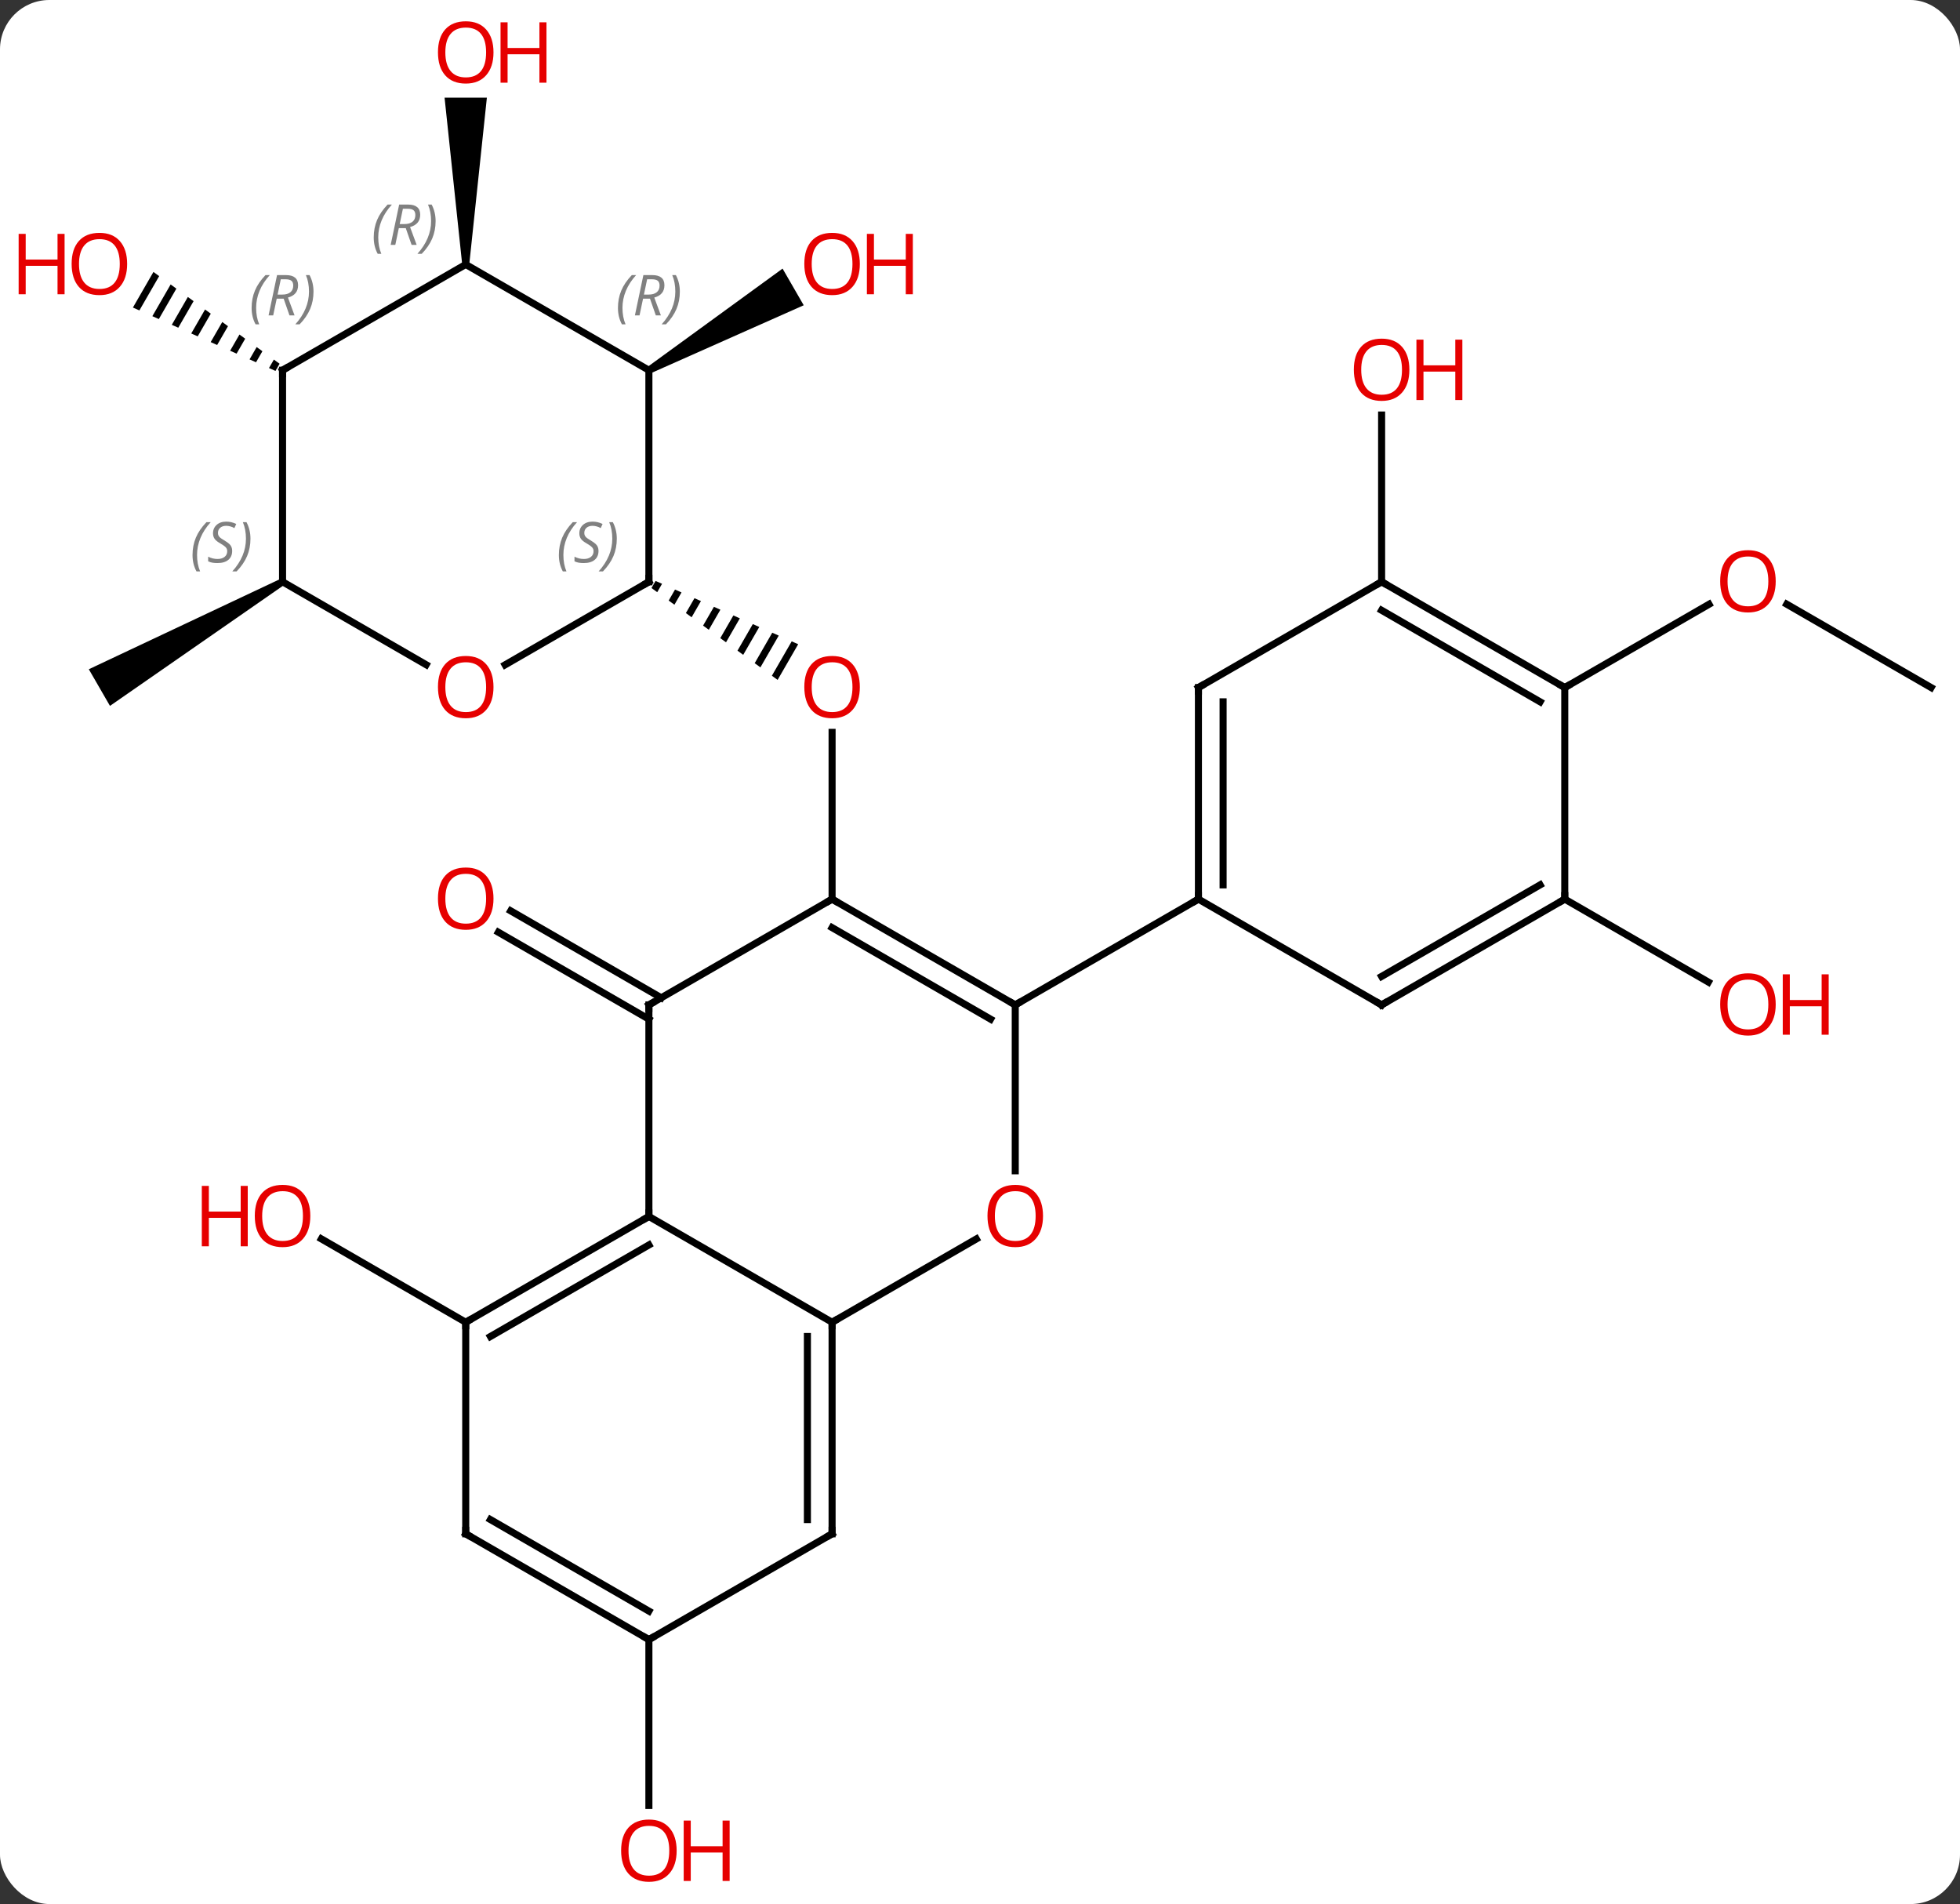<svg width="278" viewBox="0 0 278 270" style="fill-opacity:1; color-rendering:auto; color-interpolation:auto; text-rendering:auto; stroke:black; stroke-linecap:square; stroke-miterlimit:10; shape-rendering:auto; stroke-opacity:1; fill:black; stroke-dasharray:none; font-weight:normal; stroke-width:1; font-family:'Open Sans'; font-style:normal; stroke-linejoin:miter; font-size:12; stroke-dashoffset:0; image-rendering:auto;" height="270" class="cas-substance-image" xmlns:xlink="http://www.w3.org/1999/xlink" xmlns="http://www.w3.org/2000/svg"><rect x="0" y="0" width="278" height="270" fill="#333333" stroke="none"/><svg class="cas-substance-single-component"><rect y="0" x="0" width="278" stroke="none" ry="7" rx="7" height="270" fill="white" class="cas-substance-group"/><svg y="0" x="0" width="278" viewBox="0 0 278 270" style="fill:black;" height="270" class="cas-substance-single-component-image"><svg><g><g transform="translate(144,135)" style="text-rendering:geometricPrecision; color-rendering:optimizeQuality; color-interpolation:linearRGB; stroke-linecap:butt; image-rendering:optimizeQuality;"><line y2="-7.5" y1="-31.148" x2="-25.98" x1="-25.98" style="fill:none;"/><path style="stroke:none;" d="M-51.015 -52.623 L-51.595 -51.617 L-51.595 -51.617 L-50.782 -51.025 L-50.782 -51.025 L-50.096 -52.215 L-50.096 -52.215 L-51.015 -52.623 ZM-48.257 -51.399 L-49.156 -49.84 L-49.156 -49.84 L-48.343 -49.248 L-48.343 -49.248 L-47.337 -50.991 L-47.337 -50.991 L-48.257 -51.399 ZM-45.498 -50.175 L-46.716 -48.064 L-46.716 -48.064 L-45.903 -47.471 L-45.903 -47.471 L-44.579 -49.767 L-44.579 -49.767 L-45.498 -50.175 ZM-42.74 -48.951 L-44.277 -46.287 L-44.277 -46.287 L-43.464 -45.695 L-43.464 -45.695 L-41.821 -48.543 L-42.74 -48.951 ZM-39.982 -47.727 L-41.837 -44.51 L-41.837 -44.51 L-41.024 -43.918 L-39.063 -47.319 L-39.063 -47.319 L-39.982 -47.727 ZM-37.224 -46.503 L-39.398 -42.734 L-39.398 -42.734 L-38.584 -42.142 L-38.584 -42.142 L-36.305 -46.095 L-36.305 -46.095 L-37.224 -46.503 ZM-34.466 -45.279 L-36.958 -40.957 L-36.958 -40.957 L-36.145 -40.365 L-36.145 -40.365 L-33.546 -44.871 L-34.466 -45.279 ZM-31.708 -44.055 L-34.519 -39.18 L-34.519 -39.18 L-33.706 -38.588 L-33.706 -38.588 L-30.788 -43.647 L-30.788 -43.647 L-31.708 -44.055 Z"/><line y2="9.521" y1="-2.806" x2="-51.963" x1="-73.313" style="fill:none;"/><line y2="6.49" y1="-5.837" x2="-50.213" x1="-71.563" style="fill:none;"/><line y2="-52.5" y1="-76.148" x2="51.963" x1="51.963" style="fill:none;"/><line y2="-7.5" y1="4.259" x2="77.943" x1="98.309" style="fill:none;"/><line y2="52.5" y1="40.679" x2="-77.943" x1="-98.418" style="fill:none;"/><path style="stroke:none;" d="M-51.713 -82.067 L-52.213 -82.933 L-33.003 -96.91 L-30.003 -91.713 Z"/><line y2="-37.5" y1="-49.321" x2="129.903" x1="109.428" style="fill:none;"/><line y2="-37.5" y1="-49.311" x2="77.943" x1="98.4" style="fill:none;"/><line y2="97.5" y1="121.023" x2="-51.963" x1="-51.963" style="fill:none;"/><path style="stroke:none;" d="M-77.443 -97.5 L-78.443 -97.5 L-80.943 -121.148 L-74.943 -121.148 Z"/><path style="stroke:none;" d="M-104.173 -52.933 L-103.673 -52.067 L-128.403 -34.902 L-131.403 -40.098 Z"/><path style="stroke:none;" d="M-122.237 -96.439 L-125.148 -91.39 L-124.229 -90.982 L-124.229 -90.982 L-121.423 -95.847 L-121.423 -95.847 L-122.237 -96.439 ZM-119.796 -94.663 L-122.391 -90.165 L-122.391 -90.165 L-121.472 -89.756 L-121.472 -89.756 L-118.983 -94.072 L-118.983 -94.072 L-119.796 -94.663 ZM-117.356 -92.888 L-119.633 -88.939 L-119.633 -88.939 L-118.714 -88.53 L-118.714 -88.53 L-116.543 -92.296 L-117.356 -92.888 ZM-114.916 -91.112 L-116.876 -87.713 L-116.876 -87.713 L-115.957 -87.305 L-115.957 -87.305 L-114.102 -90.521 L-114.916 -91.112 ZM-112.475 -89.337 L-114.119 -86.488 L-113.2 -86.079 L-113.2 -86.079 L-111.662 -88.745 L-111.662 -88.745 L-112.475 -89.337 ZM-110.035 -87.562 L-111.361 -85.262 L-111.361 -85.262 L-110.442 -84.854 L-110.442 -84.854 L-109.222 -86.97 L-109.222 -86.97 L-110.035 -87.562 ZM-107.595 -85.786 L-108.604 -84.037 L-108.604 -84.037 L-107.685 -83.628 L-107.685 -83.628 L-106.781 -85.195 L-106.781 -85.195 L-107.595 -85.786 ZM-105.155 -84.011 L-105.847 -82.811 L-104.927 -82.402 L-104.927 -82.402 L-104.341 -83.419 L-104.341 -83.419 L-105.155 -84.011 Z"/><line y2="-7.5" y1="7.5" x2="-25.98" x1="0" style="fill:none;"/><line y2="-3.458" y1="9.521" x2="-25.98" x1="-3.5" style="fill:none;"/><line y2="31.023" y1="7.5" x2="0" x1="0" style="fill:none;"/><line y2="-7.5" y1="7.5" x2="25.98" x1="0" style="fill:none;"/><line y2="7.5" y1="-7.5" x2="-51.963" x1="-25.98" style="fill:none;"/><line y2="52.5" y1="40.689" x2="-25.98" x1="-5.523" style="fill:none;"/><line y2="37.5" y1="7.5" x2="-51.963" x1="-51.963" style="fill:none;"/><line y2="37.5" y1="52.5" x2="-51.963" x1="-25.98" style="fill:none;"/><line y2="82.5" y1="52.5" x2="-25.98" x1="-25.98" style="fill:none;"/><line y2="80.479" y1="54.521" x2="-29.48" x1="-29.48" style="fill:none;"/><line y2="52.5" y1="37.5" x2="-77.943" x1="-51.963" style="fill:none;"/><line y2="54.521" y1="41.541" x2="-74.443" x1="-51.963" style="fill:none;"/><line y2="97.5" y1="82.5" x2="-51.963" x1="-25.98" style="fill:none;"/><line y2="82.5" y1="52.5" x2="-77.943" x1="-77.943" style="fill:none;"/><line y2="82.5" y1="97.5" x2="-77.943" x1="-51.963" style="fill:none;"/><line y2="80.479" y1="93.459" x2="-74.443" x1="-51.963" style="fill:none;"/><line y2="-37.5" y1="-7.5" x2="25.98" x1="25.98" style="fill:none;"/><line y2="-35.479" y1="-9.521" x2="29.48" x1="29.48" style="fill:none;"/><line y2="7.5" y1="-7.5" x2="51.963" x1="25.98" style="fill:none;"/><line y2="-52.5" y1="-37.5" x2="51.963" x1="25.98" style="fill:none;"/><line y2="-7.5" y1="7.5" x2="77.943" x1="51.963" style="fill:none;"/><line y2="-9.521" y1="3.458" x2="74.443" x1="51.963" style="fill:none;"/><line y2="-37.5" y1="-52.5" x2="77.943" x1="51.963" style="fill:none;"/><line y2="-35.479" y1="-48.459" x2="74.443" x1="51.963" style="fill:none;"/><line y2="-37.5" y1="-7.5" x2="77.943" x1="77.943" style="fill:none;"/><line y2="-82.5" y1="-52.5" x2="-51.963" x1="-51.963" style="fill:none;"/><line y2="-40.726" y1="-52.5" x2="-72.356" x1="-51.963" style="fill:none;"/><line y2="-97.5" y1="-82.5" x2="-77.943" x1="-51.963" style="fill:none;"/><line y2="-52.5" y1="-40.741" x2="-103.923" x1="-83.557" style="fill:none;"/><line y2="-82.5" y1="-97.5" x2="-103.923" x1="-77.943" style="fill:none;"/><line y2="-82.5" y1="-52.5" x2="-103.923" x1="-103.923" style="fill:none;"/></g><g transform="translate(144,135)" style="fill:rgb(230,0,0); text-rendering:geometricPrecision; color-rendering:optimizeQuality; image-rendering:optimizeQuality; font-family:'Open Sans'; stroke:rgb(230,0,0); color-interpolation:linearRGB;"><path style="stroke:none;" d="M-22.043 -37.57 Q-22.043 -35.508 -23.082 -34.328 Q-24.121 -33.148 -25.964 -33.148 Q-27.855 -33.148 -28.886 -34.312 Q-29.918 -35.477 -29.918 -37.586 Q-29.918 -39.68 -28.886 -40.828 Q-27.855 -41.977 -25.964 -41.977 Q-24.105 -41.977 -23.074 -40.805 Q-22.043 -39.633 -22.043 -37.57 ZM-28.871 -37.57 Q-28.871 -35.836 -28.128 -34.93 Q-27.386 -34.023 -25.964 -34.023 Q-24.543 -34.023 -23.816 -34.922 Q-23.089 -35.82 -23.089 -37.57 Q-23.089 -39.305 -23.816 -40.195 Q-24.543 -41.086 -25.964 -41.086 Q-27.386 -41.086 -28.128 -40.188 Q-28.871 -39.289 -28.871 -37.57 Z"/><path style="stroke:none;" d="M-74.005 -7.57 Q-74.005 -5.508 -75.045 -4.328 Q-76.084 -3.148 -77.927 -3.148 Q-79.818 -3.148 -80.849 -4.312 Q-81.88 -5.477 -81.88 -7.586 Q-81.88 -9.68 -80.849 -10.828 Q-79.818 -11.977 -77.927 -11.977 Q-76.068 -11.977 -75.037 -10.805 Q-74.005 -9.633 -74.005 -7.57 ZM-80.834 -7.57 Q-80.834 -5.836 -80.091 -4.93 Q-79.349 -4.023 -77.927 -4.023 Q-76.505 -4.023 -75.779 -4.922 Q-75.052 -5.82 -75.052 -7.57 Q-75.052 -9.305 -75.779 -10.195 Q-76.505 -11.086 -77.927 -11.086 Q-79.349 -11.086 -80.091 -10.188 Q-80.834 -9.289 -80.834 -7.57 Z"/><path style="stroke:none;" d="M55.901 -82.57 Q55.901 -80.508 54.861 -79.328 Q53.822 -78.148 51.979 -78.148 Q50.088 -78.148 49.057 -79.312 Q48.026 -80.477 48.026 -82.586 Q48.026 -84.68 49.057 -85.828 Q50.088 -86.977 51.979 -86.977 Q53.838 -86.977 54.869 -85.805 Q55.901 -84.633 55.901 -82.57 ZM49.072 -82.57 Q49.072 -80.836 49.815 -79.93 Q50.557 -79.023 51.979 -79.023 Q53.401 -79.023 54.127 -79.922 Q54.854 -80.82 54.854 -82.57 Q54.854 -84.305 54.127 -85.195 Q53.401 -86.086 51.979 -86.086 Q50.557 -86.086 49.815 -85.188 Q49.072 -84.289 49.072 -82.57 Z"/><path style="stroke:none;" d="M63.416 -78.273 L62.416 -78.273 L62.416 -82.305 L57.901 -82.305 L57.901 -78.273 L56.901 -78.273 L56.901 -86.836 L57.901 -86.836 L57.901 -83.195 L62.416 -83.195 L62.416 -86.836 L63.416 -86.836 L63.416 -78.273 Z"/><path style="stroke:none;" d="M107.861 7.43 Q107.861 9.492 106.821 10.672 Q105.782 11.852 103.939 11.852 Q102.048 11.852 101.017 10.688 Q99.986 9.523 99.986 7.414 Q99.986 5.32 101.017 4.172 Q102.048 3.023 103.939 3.023 Q105.798 3.023 106.829 4.195 Q107.861 5.367 107.861 7.43 ZM101.032 7.43 Q101.032 9.164 101.775 10.07 Q102.517 10.977 103.939 10.977 Q105.361 10.977 106.087 10.078 Q106.814 9.18 106.814 7.43 Q106.814 5.695 106.087 4.805 Q105.361 3.914 103.939 3.914 Q102.517 3.914 101.775 4.812 Q101.032 5.711 101.032 7.43 Z"/><path style="stroke:none;" d="M115.376 11.727 L114.376 11.727 L114.376 7.695 L109.861 7.695 L109.861 11.727 L108.861 11.727 L108.861 3.164 L109.861 3.164 L109.861 6.805 L114.376 6.805 L114.376 3.164 L115.376 3.164 L115.376 11.727 Z"/><path style="stroke:none;" d="M-99.986 37.43 Q-99.986 39.492 -101.025 40.672 Q-102.064 41.852 -103.907 41.852 Q-105.798 41.852 -106.829 40.688 Q-107.861 39.523 -107.861 37.414 Q-107.861 35.32 -106.829 34.172 Q-105.798 33.023 -103.907 33.023 Q-102.048 33.023 -101.017 34.195 Q-99.986 35.367 -99.986 37.43 ZM-106.814 37.43 Q-106.814 39.164 -106.071 40.07 Q-105.329 40.977 -103.907 40.977 Q-102.486 40.977 -101.759 40.078 Q-101.032 39.18 -101.032 37.43 Q-101.032 35.695 -101.759 34.805 Q-102.486 33.914 -103.907 33.914 Q-105.329 33.914 -106.071 34.812 Q-106.814 35.711 -106.814 37.43 Z"/><path style="stroke:none;" d="M-108.861 41.727 L-109.861 41.727 L-109.861 37.695 L-114.376 37.695 L-114.376 41.727 L-115.376 41.727 L-115.376 33.164 L-114.376 33.164 L-114.376 36.805 L-109.861 36.805 L-109.861 33.164 L-108.861 33.164 L-108.861 41.727 Z"/><path style="stroke:none;" d="M-22.043 -97.57 Q-22.043 -95.508 -23.082 -94.328 Q-24.121 -93.148 -25.964 -93.148 Q-27.855 -93.148 -28.886 -94.312 Q-29.918 -95.477 -29.918 -97.586 Q-29.918 -99.68 -28.886 -100.828 Q-27.855 -101.977 -25.964 -101.977 Q-24.105 -101.977 -23.074 -100.805 Q-22.043 -99.633 -22.043 -97.57 ZM-28.871 -97.57 Q-28.871 -95.836 -28.128 -94.93 Q-27.386 -94.023 -25.964 -94.023 Q-24.543 -94.023 -23.816 -94.922 Q-23.089 -95.82 -23.089 -97.57 Q-23.089 -99.305 -23.816 -100.195 Q-24.543 -101.086 -25.964 -101.086 Q-27.386 -101.086 -28.128 -100.188 Q-28.871 -99.289 -28.871 -97.57 Z"/><path style="stroke:none;" d="M-14.527 -93.273 L-15.527 -93.273 L-15.527 -97.305 L-20.043 -97.305 L-20.043 -93.273 L-21.043 -93.273 L-21.043 -101.836 L-20.043 -101.836 L-20.043 -98.195 L-15.527 -98.195 L-15.527 -101.836 L-14.527 -101.836 L-14.527 -93.273 Z"/><path style="stroke:none;" d="M107.861 -52.57 Q107.861 -50.508 106.821 -49.328 Q105.782 -48.148 103.939 -48.148 Q102.048 -48.148 101.017 -49.312 Q99.986 -50.477 99.986 -52.586 Q99.986 -54.68 101.017 -55.828 Q102.048 -56.977 103.939 -56.977 Q105.798 -56.977 106.829 -55.805 Q107.861 -54.633 107.861 -52.57 ZM101.032 -52.57 Q101.032 -50.836 101.775 -49.93 Q102.517 -49.023 103.939 -49.023 Q105.361 -49.023 106.087 -49.922 Q106.814 -50.82 106.814 -52.57 Q106.814 -54.305 106.087 -55.195 Q105.361 -56.086 103.939 -56.086 Q102.517 -56.086 101.775 -55.188 Q101.032 -54.289 101.032 -52.57 Z"/><path style="stroke:none;" d="M-48.026 127.43 Q-48.026 129.492 -49.065 130.672 Q-50.104 131.852 -51.947 131.852 Q-53.838 131.852 -54.869 130.688 Q-55.901 129.523 -55.901 127.414 Q-55.901 125.32 -54.869 124.172 Q-53.838 123.023 -51.947 123.023 Q-50.088 123.023 -49.057 124.195 Q-48.026 125.367 -48.026 127.43 ZM-54.854 127.43 Q-54.854 129.164 -54.111 130.07 Q-53.369 130.977 -51.947 130.977 Q-50.526 130.977 -49.799 130.078 Q-49.072 129.18 -49.072 127.43 Q-49.072 125.695 -49.799 124.805 Q-50.526 123.914 -51.947 123.914 Q-53.369 123.914 -54.111 124.812 Q-54.854 125.711 -54.854 127.43 Z"/><path style="stroke:none;" d="M-40.51 131.727 L-41.51 131.727 L-41.51 127.695 L-46.026 127.695 L-46.026 131.727 L-47.026 131.727 L-47.026 123.164 L-46.026 123.164 L-46.026 126.805 L-41.51 126.805 L-41.51 123.164 L-40.51 123.164 L-40.51 131.727 Z"/><path style="stroke:none;" d="M-74.005 -127.57 Q-74.005 -125.508 -75.045 -124.328 Q-76.084 -123.148 -77.927 -123.148 Q-79.818 -123.148 -80.849 -124.312 Q-81.88 -125.477 -81.88 -127.586 Q-81.88 -129.68 -80.849 -130.828 Q-79.818 -131.977 -77.927 -131.977 Q-76.068 -131.977 -75.037 -130.805 Q-74.005 -129.633 -74.005 -127.57 ZM-80.834 -127.57 Q-80.834 -125.836 -80.091 -124.93 Q-79.349 -124.023 -77.927 -124.023 Q-76.505 -124.023 -75.779 -124.922 Q-75.052 -125.82 -75.052 -127.57 Q-75.052 -129.305 -75.779 -130.195 Q-76.505 -131.086 -77.927 -131.086 Q-79.349 -131.086 -80.091 -130.188 Q-80.834 -129.289 -80.834 -127.57 Z"/><path style="stroke:none;" d="M-66.49 -123.273 L-67.49 -123.273 L-67.49 -127.305 L-72.005 -127.305 L-72.005 -123.273 L-73.005 -123.273 L-73.005 -131.836 L-72.005 -131.836 L-72.005 -128.195 L-67.49 -128.195 L-67.49 -131.836 L-66.49 -131.836 L-66.49 -123.273 Z"/><path style="stroke:none;" d="M-125.966 -97.57 Q-125.966 -95.508 -127.005 -94.328 Q-128.044 -93.148 -129.887 -93.148 Q-131.778 -93.148 -132.809 -94.312 Q-133.84 -95.477 -133.84 -97.586 Q-133.84 -99.68 -132.809 -100.828 Q-131.778 -101.977 -129.887 -101.977 Q-128.028 -101.977 -126.997 -100.805 Q-125.966 -99.633 -125.966 -97.57 ZM-132.794 -97.57 Q-132.794 -95.836 -132.051 -94.93 Q-131.309 -94.023 -129.887 -94.023 Q-128.465 -94.023 -127.739 -94.922 Q-127.012 -95.82 -127.012 -97.57 Q-127.012 -99.305 -127.739 -100.195 Q-128.465 -101.086 -129.887 -101.086 Q-131.309 -101.086 -132.051 -100.188 Q-132.794 -99.289 -132.794 -97.57 Z"/><path style="stroke:none;" d="M-134.84 -93.273 L-135.84 -93.273 L-135.84 -97.305 L-140.356 -97.305 L-140.356 -93.273 L-141.356 -93.273 L-141.356 -101.836 L-140.356 -101.836 L-140.356 -98.195 L-135.84 -98.195 L-135.84 -101.836 L-134.84 -101.836 L-134.84 -93.273 Z"/></g><g transform="translate(144,135)" style="stroke-linecap:butt; text-rendering:geometricPrecision; color-rendering:optimizeQuality; image-rendering:optimizeQuality; font-family:'Open Sans'; color-interpolation:linearRGB; stroke-miterlimit:5;"><path style="fill:none;" d="M-0.433 7.25 L0 7.5 L0.433 7.25"/><path style="fill:none;" d="M-25.547 -7.25 L-25.98 -7.5 L-26.413 -7.25"/><path style="fill:rgb(230,0,0); stroke:none;" d="M3.938 37.43 Q3.938 39.492 2.898 40.672 Q1.859 41.852 0.016 41.852 Q-1.875 41.852 -2.906 40.688 Q-3.938 39.523 -3.938 37.414 Q-3.938 35.32 -2.906 34.172 Q-1.875 33.023 0.016 33.023 Q1.875 33.023 2.906 34.195 Q3.938 35.367 3.938 37.43 ZM-2.891 37.43 Q-2.891 39.164 -2.148 40.07 Q-1.406 40.977 0.016 40.977 Q1.438 40.977 2.164 40.078 Q2.891 39.18 2.891 37.43 Q2.891 35.695 2.164 34.805 Q1.438 33.914 0.016 33.914 Q-1.406 33.914 -2.148 34.812 Q-2.891 35.711 -2.891 37.43 Z"/><path style="fill:none;" d="M-51.53 7.25 L-51.963 7.5 L-51.963 8"/><path style="fill:none;" d="M-25.98 53 L-25.98 52.5 L-25.547 52.25"/><path style="fill:none;" d="M-52.396 37.75 L-51.963 37.5 L-51.963 37"/><path style="fill:none;" d="M-25.98 82 L-25.98 82.5 L-26.413 82.75"/><path style="fill:none;" d="M-77.51 52.25 L-77.943 52.5 L-77.943 53"/><path style="fill:none;" d="M-52.396 97.25 L-51.963 97.5 L-51.53 97.25"/><path style="fill:none;" d="M-77.943 82 L-77.943 82.5 L-77.51 82.75"/><path style="fill:none;" d="M25.98 -8 L25.98 -7.5 L25.547 -7.25"/><path style="fill:none;" d="M25.98 -37 L25.98 -37.5 L26.413 -37.75"/><path style="fill:none;" d="M51.53 7.25 L51.963 7.5 L52.396 7.25"/><path style="fill:none;" d="M52.396 -52.25 L51.963 -52.5 L51.53 -52.25"/><path style="fill:none;" d="M77.51 -7.25 L77.943 -7.5 L77.943 -8"/><path style="fill:none;" d="M77.51 -37.75 L77.943 -37.5 L78.376 -37.75"/><path style="fill:none;" d="M-51.963 -53 L-51.963 -52.5 L-52.396 -52.25"/></g><g transform="translate(144,135)" style="stroke-linecap:butt; font-size:8.4px; fill:gray; text-rendering:geometricPrecision; image-rendering:optimizeQuality; color-rendering:optimizeQuality; font-family:'Open Sans'; font-style:italic; stroke:gray; color-interpolation:linearRGB; stroke-miterlimit:5;"><path style="stroke:none;" d="M-64.732 -56.297 Q-64.732 -57.625 -64.263 -58.75 Q-63.794 -59.875 -62.763 -60.953 L-62.154 -60.953 Q-63.123 -59.891 -63.607 -58.719 Q-64.091 -57.547 -64.091 -56.312 Q-64.091 -54.984 -63.654 -53.969 L-64.169 -53.969 Q-64.732 -55 -64.732 -56.297 ZM-59.109 -56.891 Q-59.109 -56.062 -59.656 -55.609 Q-60.203 -55.156 -61.203 -55.156 Q-61.609 -55.156 -61.922 -55.211 Q-62.234 -55.266 -62.516 -55.406 L-62.516 -56.062 Q-61.891 -55.734 -61.187 -55.734 Q-60.562 -55.734 -60.187 -56.031 Q-59.812 -56.328 -59.812 -56.844 Q-59.812 -57.156 -60.016 -57.383 Q-60.219 -57.609 -60.781 -57.937 Q-61.375 -58.266 -61.602 -58.594 Q-61.828 -58.922 -61.828 -59.375 Q-61.828 -60.109 -61.312 -60.57 Q-60.797 -61.031 -59.953 -61.031 Q-59.578 -61.031 -59.242 -60.953 Q-58.906 -60.875 -58.531 -60.703 L-58.797 -60.109 Q-59.047 -60.266 -59.367 -60.352 Q-59.687 -60.437 -59.953 -60.437 Q-60.484 -60.437 -60.805 -60.164 Q-61.125 -59.891 -61.125 -59.422 Q-61.125 -59.219 -61.055 -59.07 Q-60.984 -58.922 -60.844 -58.789 Q-60.703 -58.656 -60.281 -58.406 Q-59.719 -58.062 -59.516 -57.867 Q-59.312 -57.672 -59.211 -57.437 Q-59.109 -57.203 -59.109 -56.891 ZM-56.515 -58.609 Q-56.515 -57.281 -56.991 -56.148 Q-57.468 -55.016 -58.484 -53.969 L-59.093 -53.969 Q-57.155 -56.125 -57.155 -58.609 Q-57.155 -59.937 -57.593 -60.953 L-57.077 -60.953 Q-56.515 -59.891 -56.515 -58.609 Z"/><path style="stroke:none;" d="M-56.351 -91.336 Q-56.351 -92.664 -55.883 -93.789 Q-55.414 -94.914 -54.383 -95.992 L-53.773 -95.992 Q-54.742 -94.93 -55.226 -93.758 Q-55.711 -92.586 -55.711 -91.352 Q-55.711 -90.023 -55.273 -89.008 L-55.789 -89.008 Q-56.351 -90.039 -56.351 -91.336 ZM-52.791 -92.648 L-53.291 -90.273 L-53.948 -90.273 L-52.745 -95.992 L-51.495 -95.992 Q-49.76 -95.992 -49.76 -94.555 Q-49.76 -93.195 -51.198 -92.805 L-50.26 -90.273 L-50.979 -90.273 L-51.807 -92.648 L-52.791 -92.648 ZM-52.213 -95.398 Q-52.604 -93.477 -52.666 -93.227 L-52.01 -93.227 Q-51.26 -93.227 -50.854 -93.555 Q-50.448 -93.883 -50.448 -94.508 Q-50.448 -94.977 -50.705 -95.188 Q-50.963 -95.398 -51.557 -95.398 L-52.213 -95.398 ZM-47.574 -93.648 Q-47.574 -92.32 -48.051 -91.188 Q-48.527 -90.055 -49.543 -89.008 L-50.152 -89.008 Q-48.215 -91.164 -48.215 -93.648 Q-48.215 -94.977 -48.652 -95.992 L-48.137 -95.992 Q-47.574 -94.93 -47.574 -93.648 Z"/></g><g transform="translate(144,135)" style="stroke-linecap:butt; fill:rgb(230,0,0); text-rendering:geometricPrecision; color-rendering:optimizeQuality; image-rendering:optimizeQuality; font-family:'Open Sans'; stroke:rgb(230,0,0); color-interpolation:linearRGB; stroke-miterlimit:5;"><path style="stroke:none;" d="M-74.005 -37.57 Q-74.005 -35.508 -75.045 -34.328 Q-76.084 -33.148 -77.927 -33.148 Q-79.818 -33.148 -80.849 -34.312 Q-81.88 -35.477 -81.88 -37.586 Q-81.88 -39.68 -80.849 -40.828 Q-79.818 -41.977 -77.927 -41.977 Q-76.068 -41.977 -75.037 -40.805 Q-74.005 -39.633 -74.005 -37.57 ZM-80.834 -37.57 Q-80.834 -35.836 -80.091 -34.93 Q-79.349 -34.023 -77.927 -34.023 Q-76.505 -34.023 -75.779 -34.922 Q-75.052 -35.82 -75.052 -37.57 Q-75.052 -39.305 -75.779 -40.195 Q-76.505 -41.086 -77.927 -41.086 Q-79.349 -41.086 -80.091 -40.188 Q-80.834 -39.289 -80.834 -37.57 Z"/></g><g transform="translate(144,135)" style="stroke-linecap:butt; font-size:8.4px; fill:gray; text-rendering:geometricPrecision; image-rendering:optimizeQuality; color-rendering:optimizeQuality; font-family:'Open Sans'; font-style:italic; stroke:gray; color-interpolation:linearRGB; stroke-miterlimit:5;"><path style="stroke:none;" d="M-90.992 -101.336 Q-90.992 -102.664 -90.523 -103.789 Q-90.054 -104.914 -89.023 -105.992 L-88.414 -105.992 Q-89.382 -104.93 -89.867 -103.758 Q-90.351 -102.586 -90.351 -101.352 Q-90.351 -100.023 -89.914 -99.008 L-90.429 -99.008 Q-90.992 -100.039 -90.992 -101.336 ZM-87.432 -102.648 L-87.932 -100.273 L-88.588 -100.273 L-87.385 -105.992 L-86.135 -105.992 Q-84.4 -105.992 -84.4 -104.555 Q-84.4 -103.195 -85.838 -102.805 L-84.9 -100.273 L-85.619 -100.273 L-86.447 -102.648 L-87.432 -102.648 ZM-86.854 -105.398 Q-87.244 -103.477 -87.307 -103.227 L-86.65 -103.227 Q-85.9 -103.227 -85.494 -103.555 Q-85.088 -103.883 -85.088 -104.508 Q-85.088 -104.977 -85.346 -105.188 Q-85.604 -105.398 -86.197 -105.398 L-86.854 -105.398 ZM-82.215 -103.648 Q-82.215 -102.32 -82.691 -101.188 Q-83.168 -100.055 -84.183 -99.008 L-84.793 -99.008 Q-82.855 -101.164 -82.855 -103.648 Q-82.855 -104.977 -83.293 -105.992 L-82.777 -105.992 Q-82.215 -104.93 -82.215 -103.648 Z"/><path style="stroke:none;" d="M-116.692 -56.297 Q-116.692 -57.625 -116.223 -58.75 Q-115.754 -59.875 -114.723 -60.953 L-114.114 -60.953 Q-115.082 -59.891 -115.567 -58.719 Q-116.051 -57.547 -116.051 -56.313 Q-116.051 -54.984 -115.614 -53.969 L-116.129 -53.969 Q-116.692 -55 -116.692 -56.297 ZM-111.069 -56.891 Q-111.069 -56.063 -111.616 -55.609 Q-112.163 -55.156 -113.163 -55.156 Q-113.569 -55.156 -113.882 -55.211 Q-114.194 -55.266 -114.475 -55.406 L-114.475 -56.063 Q-113.85 -55.734 -113.147 -55.734 Q-112.522 -55.734 -112.147 -56.031 Q-111.772 -56.328 -111.772 -56.844 Q-111.772 -57.156 -111.975 -57.383 Q-112.178 -57.609 -112.741 -57.938 Q-113.335 -58.266 -113.561 -58.594 Q-113.788 -58.922 -113.788 -59.375 Q-113.788 -60.109 -113.272 -60.57 Q-112.757 -61.031 -111.913 -61.031 Q-111.538 -61.031 -111.202 -60.953 Q-110.866 -60.875 -110.491 -60.703 L-110.757 -60.109 Q-111.007 -60.266 -111.327 -60.352 Q-111.647 -60.438 -111.913 -60.438 Q-112.444 -60.438 -112.764 -60.164 Q-113.085 -59.891 -113.085 -59.422 Q-113.085 -59.219 -113.014 -59.07 Q-112.944 -58.922 -112.803 -58.789 Q-112.663 -58.656 -112.241 -58.406 Q-111.678 -58.063 -111.475 -57.867 Q-111.272 -57.672 -111.171 -57.438 Q-111.069 -57.203 -111.069 -56.891 ZM-108.475 -58.609 Q-108.475 -57.281 -108.951 -56.148 Q-109.428 -55.016 -110.443 -53.969 L-111.053 -53.969 Q-109.115 -56.125 -109.115 -58.609 Q-109.115 -59.938 -109.553 -60.953 L-109.037 -60.953 Q-108.475 -59.891 -108.475 -58.609 Z"/><path style="fill:none; stroke:black;" d="M-103.49 -82.75 L-103.923 -82.5 L-103.923 -82"/><path style="stroke:none;" d="M-108.312 -91.336 Q-108.312 -92.664 -107.843 -93.789 Q-107.374 -94.914 -106.343 -95.992 L-105.734 -95.992 Q-106.702 -94.93 -107.187 -93.758 Q-107.671 -92.586 -107.671 -91.352 Q-107.671 -90.023 -107.234 -89.008 L-107.749 -89.008 Q-108.312 -90.039 -108.312 -91.336 ZM-104.752 -92.648 L-105.252 -90.273 L-105.908 -90.273 L-104.705 -95.992 L-103.455 -95.992 Q-101.72 -95.992 -101.72 -94.555 Q-101.72 -93.195 -103.158 -92.805 L-102.22 -90.273 L-102.939 -90.273 L-103.767 -92.648 L-104.752 -92.648 ZM-104.174 -95.398 Q-104.564 -93.477 -104.627 -93.227 L-103.97 -93.227 Q-103.22 -93.227 -102.814 -93.555 Q-102.408 -93.883 -102.408 -94.508 Q-102.408 -94.977 -102.666 -95.188 Q-102.924 -95.398 -103.517 -95.398 L-104.174 -95.398 ZM-99.534 -93.648 Q-99.534 -92.32 -100.011 -91.188 Q-100.487 -90.055 -101.503 -89.008 L-102.112 -89.008 Q-100.175 -91.164 -100.175 -93.648 Q-100.175 -94.977 -100.612 -95.992 L-100.097 -95.992 Q-99.534 -94.93 -99.534 -93.648 Z"/></g></g></svg></svg></svg></svg>